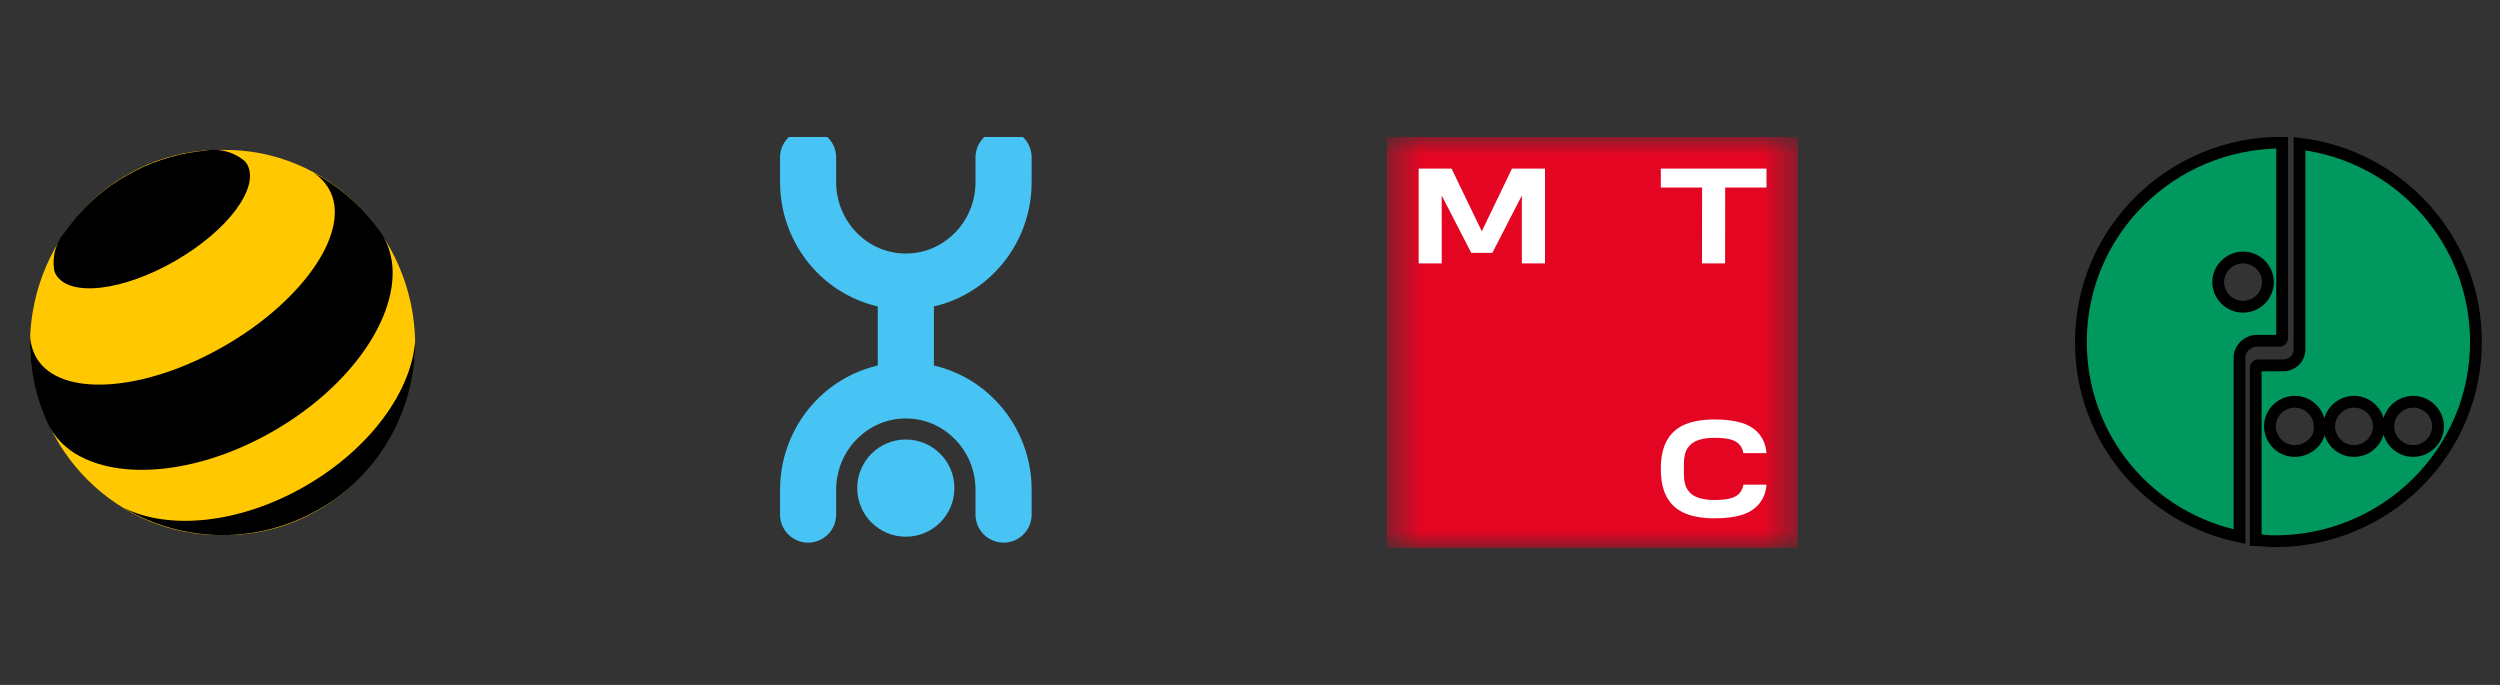 <svg width="73" height="20" viewBox="0 0 73 20" fill="none" xmlns="http://www.w3.org/2000/svg">
<rect x="0" y="0" width="73" height="20" fill="#333333" stroke="none"/>
<g clip-path="url(#clip0_178_1505)">
<path d="M6.5 15.624C9.561 15.668 12.078 13.151 12.123 10.001C12.078 6.851 9.561 4.334 6.5 4.378C3.437 4.334 0.92 6.851 0.875 10.001C0.92 13.151 3.437 15.668 6.5 15.624Z" fill="#FFC800"/>
<path d="M8.92 14.191C7.011 15.293 4.939 15.49 3.615 14.83C5.375 15.874 7.538 15.892 9.313 14.872C11.065 13.879 12.146 11.976 12.125 9.919C12.036 11.393 10.829 13.088 8.92 14.191Z" fill="black"/>
<path d="M7.213 4.791C7.6 5.46 6.665 6.726 5.122 7.615C3.579 8.506 2.016 8.683 1.629 8.012C1.612 7.979 1.597 7.944 1.586 7.91C1.513 7.5 1.627 7.08 1.895 6.769C1.941 6.701 1.99 6.636 2.039 6.572C2.491 5.986 3.05 5.495 3.686 5.131C4.326 4.762 5.03 4.521 5.758 4.425C5.84 4.413 5.921 4.404 5.999 4.398C6.405 4.323 6.822 4.433 7.142 4.7C7.17 4.729 7.192 4.76 7.213 4.791Z" fill="black"/>
<path d="M9.604 5.516C10.281 6.686 8.916 8.739 6.558 10.1C4.2 11.46 1.739 11.616 1.064 10.446C0.952 10.25 0.888 10.029 0.879 9.8C0.849 10.604 0.993 11.405 1.3 12.145C1.346 12.259 1.399 12.37 1.453 12.482L1.46 12.495C1.672 12.851 1.977 13.14 2.341 13.325C3.665 14.033 5.902 13.79 7.994 12.582C10.083 11.376 11.412 9.561 11.463 8.062C11.483 7.652 11.386 7.244 11.186 6.888C11.109 6.773 11.031 6.661 10.947 6.555C10.457 5.924 9.843 5.409 9.148 5.039C9.333 5.158 9.49 5.322 9.604 5.516Z" fill="black"/>
</g>
<g clip-path="url(#clip1_178_1505)">
<path d="M29.053 7.946C29.716 7.272 30.125 6.338 30.124 5.317V4.596C30.124 4.144 29.758 3.777 29.305 3.777C28.852 3.777 28.485 4.144 28.485 4.596V5.317C28.485 5.9 28.255 6.418 27.884 6.797C27.512 7.175 27.011 7.403 26.451 7.403C25.89 7.403 25.39 7.175 25.017 6.797C24.647 6.418 24.416 5.9 24.416 5.317V4.596C24.416 4.144 24.049 3.777 23.597 3.777C23.145 3.777 22.777 4.144 22.777 4.596V5.317C22.777 6.338 23.186 7.272 23.848 7.946C24.326 8.433 24.942 8.789 25.631 8.948V10.673C24.942 10.833 24.326 11.188 23.848 11.676C23.186 12.35 22.777 13.283 22.777 14.305V15.026C22.777 15.478 23.145 15.845 23.597 15.845C24.049 15.845 24.416 15.478 24.416 15.026V14.305C24.416 13.722 24.647 13.203 25.017 12.825C25.39 12.447 25.89 12.219 26.451 12.219C27.011 12.219 27.512 12.447 27.884 12.825C28.255 13.203 28.485 13.722 28.485 14.305V15.026C28.485 15.478 28.852 15.845 29.305 15.845C29.758 15.845 30.124 15.478 30.124 15.026V14.305C30.125 13.283 29.716 12.35 29.053 11.676C28.576 11.188 27.959 10.833 27.27 10.673V8.948C27.959 8.789 28.576 8.433 29.053 7.946Z" fill="#47C4F3"/>
<path d="M26.45 15.672C27.234 15.672 27.869 15.037 27.869 14.253C27.869 13.469 27.234 12.834 26.45 12.834C25.666 12.834 25.031 13.469 25.031 14.253C25.031 15.037 25.666 15.672 26.45 15.672Z" fill="#47C4F3"/>
</g>
<g clip-path="url(#clip2_178_1505)">
<mask id="mask0_178_1505" style="mask-type:luminance" maskUnits="userSpaceOnUse" x="40" y="4" width="13" height="12">
<path d="M52.5 4H40.5V16H52.5V4Z" fill="white"/>
</mask>
<g mask="url(#mask0_178_1505)">
<path d="M52.5 4H40.5V16H52.5V4Z" fill="#E40523"/>
<path d="M44.15 4.923L43.268 6.754L42.386 4.923H41.424V7.691H42.098V5.71L42.961 7.384H43.576L44.438 5.71V7.691H45.114V4.923H44.15Z" fill="white"/>
<path d="M48.496 4.923V5.475H49.701L49.698 7.691H50.373L50.376 5.475H51.582V4.923H48.496Z" fill="white"/>
<path d="M50.906 14.153C50.889 14.263 50.846 14.353 50.774 14.423C50.706 14.488 50.616 14.533 50.503 14.559C50.391 14.585 50.229 14.6 50.055 14.6C49.882 14.6 49.718 14.578 49.584 14.531C49.454 14.488 49.351 14.41 49.279 14.301C49.206 14.193 49.169 14.034 49.169 13.834V13.55C49.169 13.349 49.206 13.192 49.279 13.083C49.351 12.975 49.454 12.899 49.584 12.853C49.718 12.808 49.876 12.784 50.055 12.784C50.235 12.784 50.391 12.798 50.503 12.825C50.616 12.851 50.706 12.897 50.774 12.962C50.844 13.031 50.889 13.121 50.906 13.232H51.582C51.564 13.003 51.486 12.808 51.351 12.653C51.227 12.511 51.056 12.406 50.843 12.343C50.635 12.28 50.364 12.248 50.057 12.248C49.734 12.248 49.453 12.295 49.221 12.386C48.987 12.479 48.806 12.635 48.682 12.848C48.562 13.052 48.5 13.325 48.496 13.659V13.69L48.533 13.692L48.496 13.693V13.724C48.5 14.059 48.562 14.331 48.682 14.535C48.806 14.748 48.989 14.904 49.221 14.997C49.451 15.089 49.732 15.135 50.057 15.135C50.381 15.135 50.637 15.103 50.843 15.041C51.056 14.977 51.227 14.873 51.351 14.73C51.486 14.575 51.564 14.38 51.582 14.152L50.906 14.153Z" fill="white"/>
</g>
</g>
<g clip-path="url(#clip3_178_1505)">
<path d="M67.146 4.197V10.19C67.146 10.464 66.939 10.669 66.662 10.669H65.936C65.902 10.669 65.867 10.703 65.867 10.738V15.771C66.04 15.771 66.213 15.805 66.42 15.805C69.67 15.805 72.298 13.203 72.298 9.984C72.298 7.005 70.05 4.54 67.146 4.197ZM67.008 13.169C66.593 13.169 66.282 12.826 66.282 12.45C66.282 12.039 66.628 11.731 67.008 11.731C67.423 11.731 67.734 12.073 67.734 12.45C67.769 12.826 67.423 13.169 67.008 13.169ZM68.737 13.169C68.322 13.169 68.011 12.826 68.011 12.45C68.011 12.039 68.356 11.731 68.737 11.731C69.152 11.731 69.463 12.073 69.463 12.45C69.463 12.826 69.152 13.169 68.737 13.169ZM70.465 13.169C70.05 13.169 69.739 12.826 69.739 12.45C69.739 12.039 70.085 11.731 70.465 11.731C70.88 11.731 71.191 12.073 71.191 12.45C71.191 12.826 70.88 13.169 70.465 13.169Z" fill="#00985F" stroke="black" stroke-width="0.344"/>
<path d="M66.639 4.163C63.389 4.163 60.762 6.766 60.762 9.984C60.762 12.792 62.732 15.121 65.394 15.668V10.429C65.394 10.19 65.602 9.984 65.844 9.95H66.086H66.57C66.604 9.95 66.639 9.916 66.639 9.882V4.163ZM65.498 8.957C65.083 8.957 64.772 8.615 64.772 8.238C64.772 7.827 65.118 7.519 65.498 7.519C65.913 7.519 66.224 7.861 66.224 8.238C66.224 8.615 65.913 8.957 65.498 8.957Z" fill="#00985F" stroke="black" stroke-width="0.344"/>
</g>
<defs>
<clipPath id="clip0_178_1505">
<rect width="12" height="12" fill="white" transform="translate(0.5 4)"/>
</clipPath>
<clipPath id="clip1_178_1505">
<rect width="12" height="12" fill="white" transform="translate(20.5 4)"/>
</clipPath>
<clipPath id="clip2_178_1505">
<rect width="12" height="12" fill="white" transform="translate(40.5 4)"/>
</clipPath>
<clipPath id="clip3_178_1505">
<rect width="12" height="12" fill="white" transform="translate(60.5 4)"/>
</clipPath>
</defs>
</svg>
